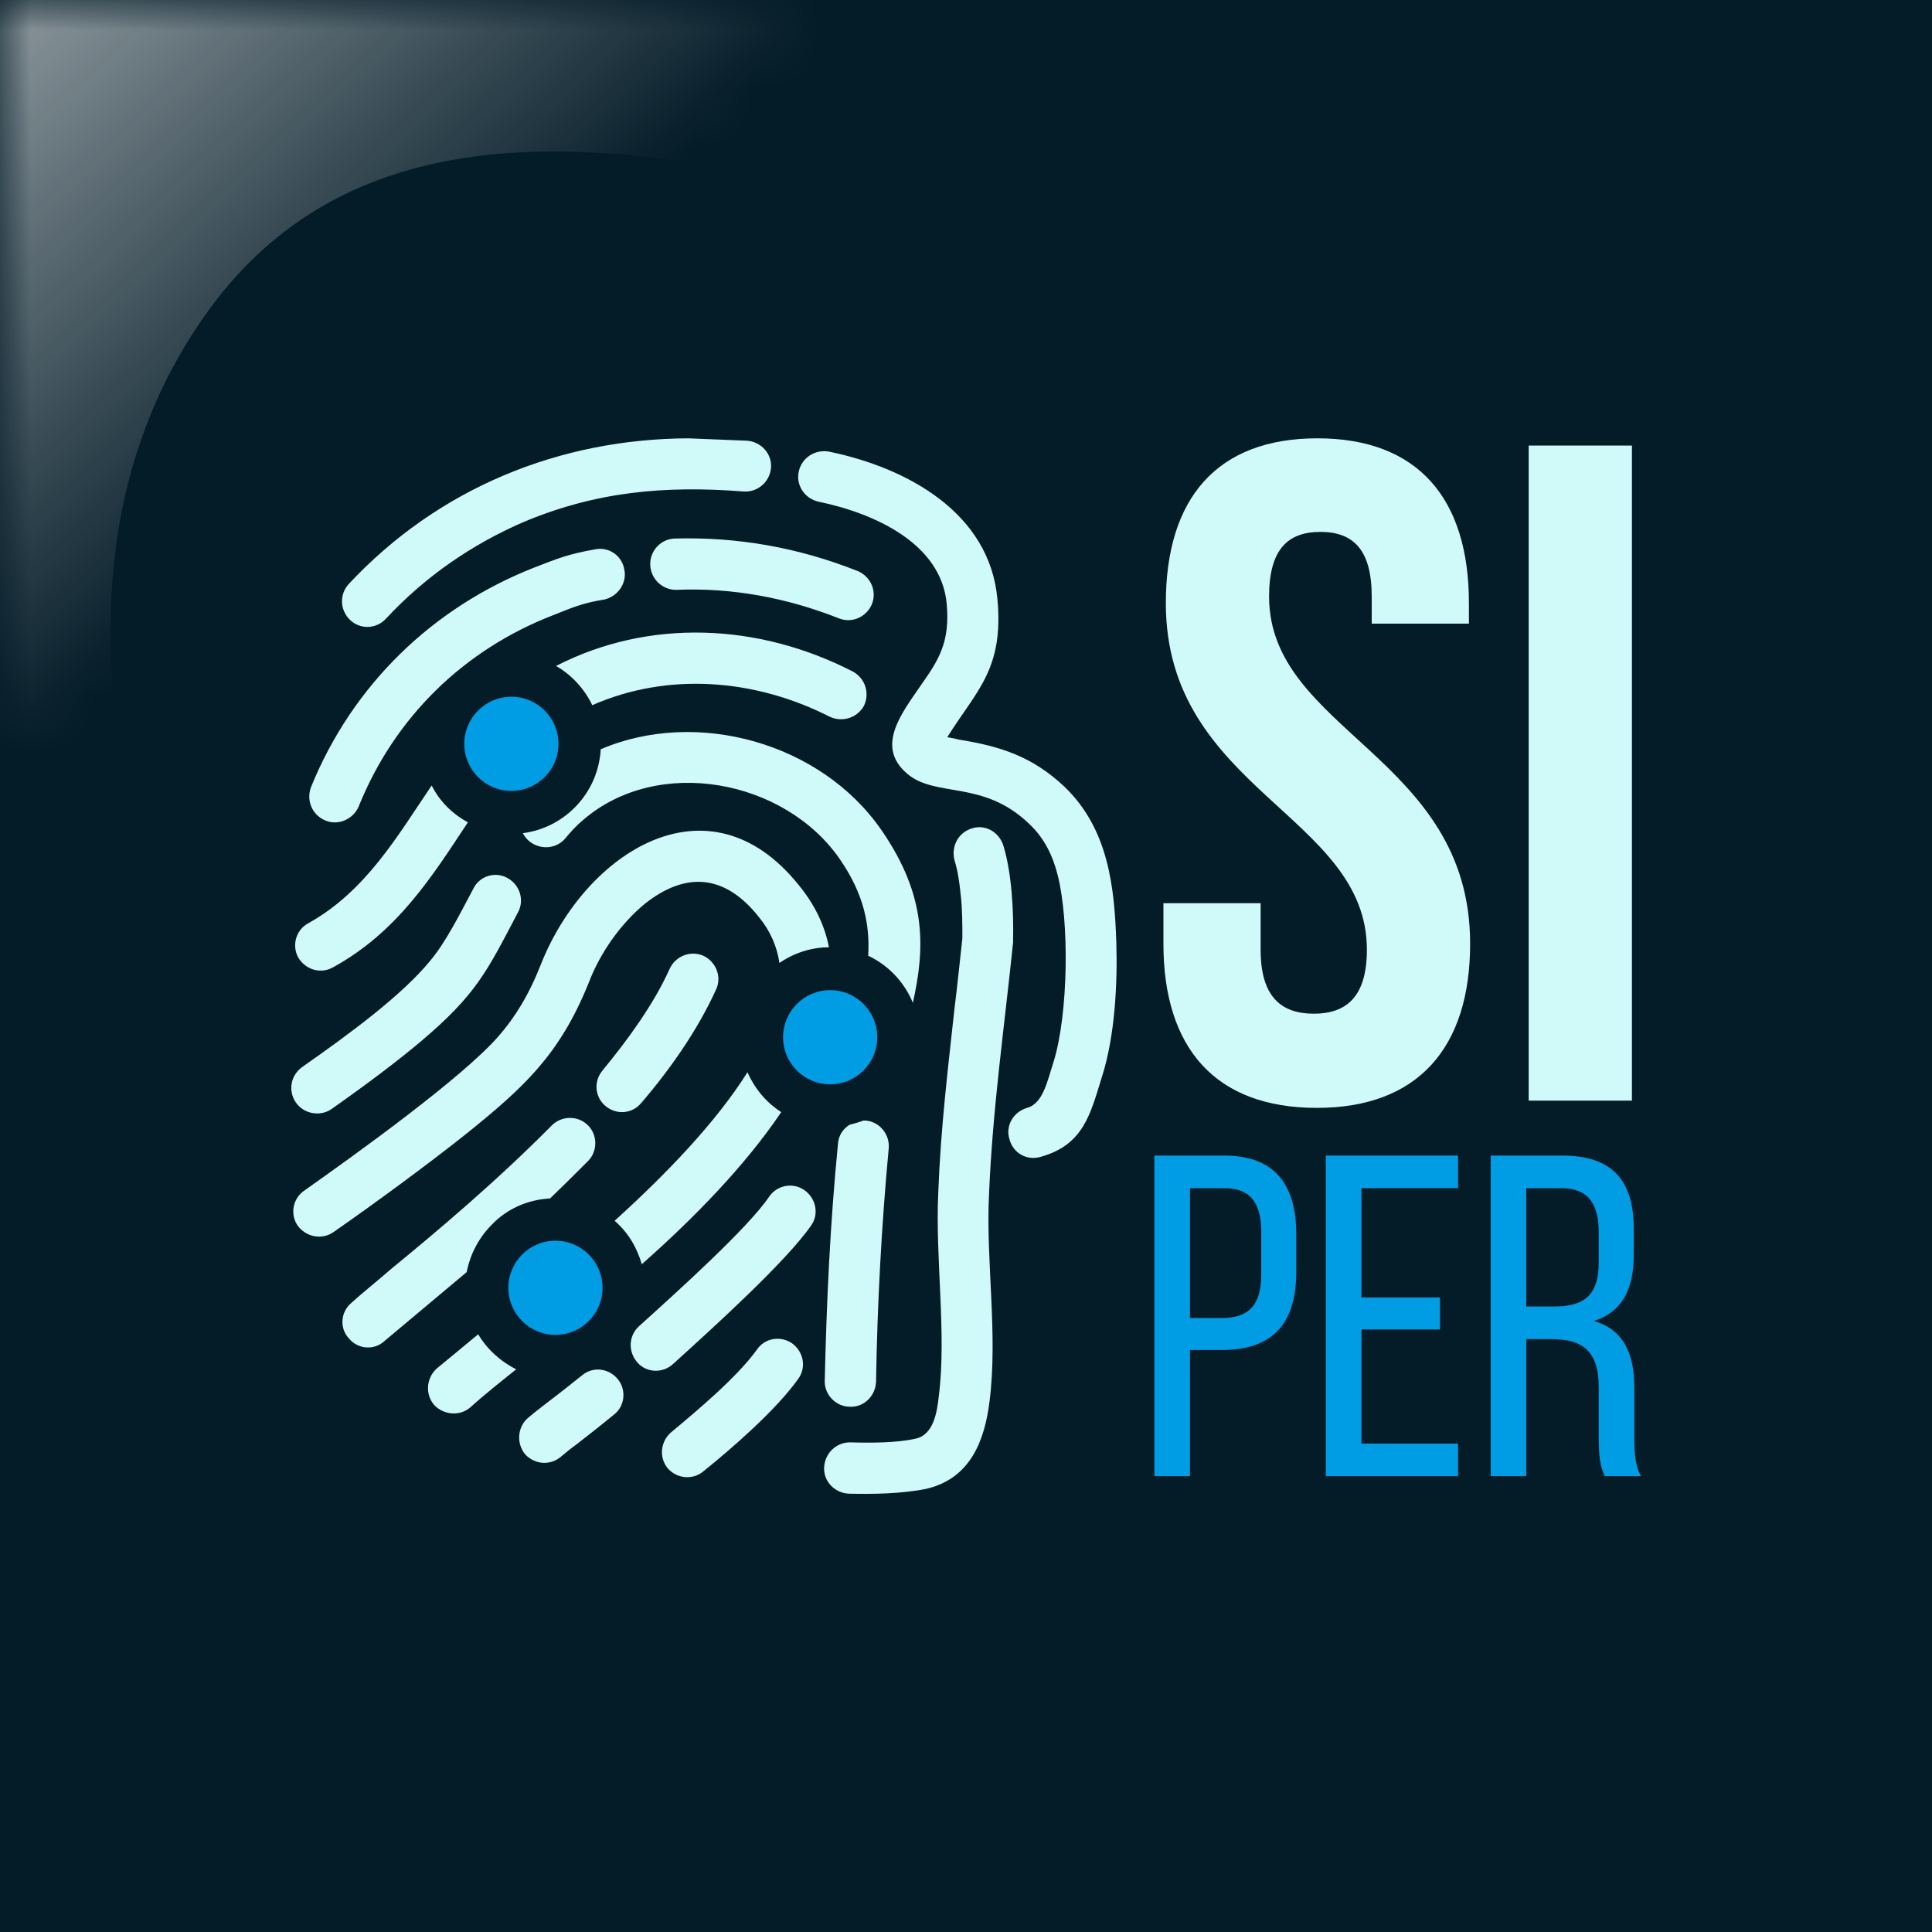<?xml version="1.0" encoding="UTF-8"?>
<!DOCTYPE svg PUBLIC "-//W3C//DTD SVG 1.1//EN" "http://www.w3.org/Graphics/SVG/1.1/DTD/svg11.dtd">
<!-- Creator: CorelDRAW 2018 (64 Bit) -->
<svg xmlns="http://www.w3.org/2000/svg" xml:space="preserve" width="32px" height="32px" version="1.1" shape-rendering="geometricPrecision" text-rendering="geometricPrecision" image-rendering="optimizeQuality" fill-rule="evenodd" clip-rule="evenodd"
viewBox="0 0 32 32"
 xmlns:xlink="http://www.w3.org/1999/xlink">
 <defs>
    <clipPath id="id0">
     <path d="M-0.04 32.04l32.08 0 0 -32.08 -32.08 0 0 32.08z"/>
    </clipPath>
      <mask id="id1">
        <linearGradient id="id2" gradientUnits="userSpaceOnUse" x1="12.44" y1="13.83" x2="33.76" y2="40.92">
         <stop offset="0" stop-opacity="0" stop-color="white"/>
         <stop offset="0.788" stop-opacity="-127.502" stop-color="white"/>
         <stop offset="1" stop-opacity="1" stop-color="white"/>
        </linearGradient>
       <rect fill="url(#id2)" x="-12.21" y="-2.07" width="54.82" height="46.69"/>
      </mask>
      <mask id="id3">
        <linearGradient id="id4" gradientUnits="userSpaceOnUse" x1="6.69" y1="6.82" x2="-5.07" y2="-5.99">
         <stop offset="0" stop-opacity="0" stop-color="white"/>
         <stop offset="1" stop-opacity="1" stop-color="white"/>
        </linearGradient>
       <rect fill="url(#id4)" x="-4.14" y="-2.97" width="21.75" height="19.51"/>
      </mask>
 </defs>
 <g id="Capa_x0020_1">
  <g id="_2172679427792">
   <polygon fill="#041C28" points="-0.04,32.04 32.04,32.04 32.04,-0.04 -0.04,-0.04 "/>
   <g clip-path="url(#id0)">
    <g>
     <path id="1" fill="#6BFEFF" mask="url(#id1)" d="M-9.13 23.79c9.08,3.31 23.48,11.9 33.58,1.87 10.83,-10.75 5.06,-27.07 7.22,-27.4 5.06,-0.78 8.21,7.61 8.8,11.4 0.71,4.58 3.71,24.1 0.15,27.83 -8.26,8.66 -34.1,8.98 -44.09,1.68 -6.47,-4.73 -8.27,-6.82 -8.46,-14.25 -0.03,-1.12 2.19,-1.35 2.8,-1.13z"/>
     <path fill="#FEFEFE" mask="url(#id3)" d="M16.33 3.68c-3.69,-0.65 -9.77,-2.96 -12.94,1.55 -3.39,4.83 -0.07,10.67 -0.88,10.94 -1.87,0.64 -3.65,-2.35 -4.13,-3.75 -0.59,-1.71 -3.07,-8.95 -1.96,-10.61 2.55,-3.86 12.39,-5.73 16.7,-3.62 2.79,1.37 3.62,2.04 4.2,4.86 0.09,0.43 -0.74,0.67 -0.99,0.63z"/>
    </g>
   </g>
   <polygon fill="none" points="-0.04,32.04 32.04,32.04 32.04,-0.04 -0.04,-0.04 "/>
   <g>
    <path fill="#D0FAFA" fill-rule="nonzero" d="M6.39 10.25c-0.16,0.17 -0.42,0.18 -0.59,0.02 -0.17,-0.16 -0.18,-0.42 -0.03,-0.59 1.49,-1.6 3.5,-2.41 5.63,-2.42l0.98 0.04c0.23,0.02 0.41,0.22 0.39,0.45 -0.02,0.23 -0.22,0.41 -0.46,0.39 -1.3,-0.1 -2.45,0 -3.67,0.52 -0.82,0.36 -1.59,0.88 -2.25,1.59zm6.15 12.1c0.13,-0.19 0.39,-0.23 0.58,-0.1 0.19,0.14 0.24,0.4 0.1,0.59 -0.37,0.52 -1.11,1.16 -1.57,1.53 -0.18,0.15 -0.44,0.12 -0.59,-0.05 -0.15,-0.18 -0.12,-0.45 0.06,-0.6 0.42,-0.35 1.09,-0.91 1.42,-1.37zm0.2 -2.53c0.13,-0.19 0.39,-0.24 0.58,-0.11 0.19,0.13 0.25,0.39 0.12,0.58 -0.41,0.6 -1.65,1.72 -2.29,2.3 -0.17,0.16 -0.44,0.15 -0.59,-0.02 -0.16,-0.18 -0.15,-0.44 0.02,-0.6 0.62,-0.56 1.81,-1.63 2.16,-2.15zm-3.1 2.96c0.18,-0.15 0.44,-0.12 0.59,0.06 0.15,0.18 0.12,0.45 -0.06,0.59 -0.38,0.31 -0.53,0.42 -0.63,0.5 -0.07,0.05 -0.11,0.08 -0.24,0.19 -0.18,0.16 -0.44,0.14 -0.6,-0.03 -0.15,-0.18 -0.13,-0.45 0.04,-0.6 0.14,-0.12 0.2,-0.16 0.3,-0.24 0.09,-0.07 0.24,-0.18 0.6,-0.47zm1.45 -6.73c0.1,-0.22 0.35,-0.31 0.56,-0.22 0.21,0.1 0.31,0.35 0.21,0.56 -0.3,0.66 -0.75,1.31 -1.24,1.88 -0.15,0.18 -0.41,0.2 -0.59,0.05 -0.18,-0.15 -0.2,-0.41 -0.05,-0.59 0.42,-0.51 0.85,-1.1 1.11,-1.68zm-1.95 2.59c0.16,-0.16 0.43,-0.17 0.6,0 0.16,0.16 0.16,0.43 0,0.59 -0.21,0.21 -0.42,0.42 -0.63,0.62 -0.38,0.02 -0.72,0.18 -0.96,0.43 -0.21,0.21 -0.36,0.48 -0.42,0.79l-1.36 1.14c-0.17,0.16 -0.44,0.14 -0.59,-0.04 -0.16,-0.17 -0.14,-0.44 0.04,-0.59 0.14,-0.13 0.39,-0.33 0.68,-0.58 0.72,-0.59 1.72,-1.43 2.64,-2.36zm-3.62 1.77c-0.19,0.13 -0.45,0.08 -0.59,-0.11 -0.13,-0.19 -0.08,-0.45 0.11,-0.58 0.85,-0.6 2.62,-1.87 3.22,-2.56 0.27,-0.31 0.5,-0.68 0.7,-1.19 0.73,-1.84 2.77,-3.18 4.27,-1.31 0.27,0.33 0.43,0.67 0.5,1.03 -0.3,0 -0.59,0.1 -0.82,0.26 -0.04,-0.27 -0.15,-0.53 -0.34,-0.76 -0.56,-0.71 -1.21,-0.76 -1.89,-0.22 -0.4,0.33 -0.74,0.81 -0.93,1.31 -0.48,1.19 -1.07,1.73 -2.04,2.51 -0.63,0.5 -1.5,1.14 -2.19,1.62zm7.42 -1.99c-0.6,0.89 -1.45,1.76 -2.31,2.52 -0.08,-0.28 -0.23,-0.53 -0.45,-0.72 0.85,-0.77 1.68,-1.63 2.2,-2.46 0.12,0.27 0.31,0.5 0.56,0.66zm-4.39 4.26c-0.3,0.24 -0.55,0.44 -0.76,0.63 -0.17,0.15 -0.44,0.13 -0.6,-0.04 -0.15,-0.18 -0.13,-0.44 0.04,-0.6 0.16,-0.13 0.4,-0.33 0.69,-0.57 0.15,0.25 0.37,0.45 0.63,0.58zm-2.61 -9.32c-0.09,0.21 -0.34,0.32 -0.55,0.23 -0.22,-0.09 -0.32,-0.33 -0.24,-0.55 0.69,-1.7 2.02,-2.98 3.7,-3.64 0.39,-0.15 0.55,-0.22 1,-0.3 0.23,-0.05 0.45,0.1 0.49,0.33 0.05,0.23 -0.11,0.45 -0.33,0.5 -0.37,0.06 -0.52,0.13 -0.85,0.26 -1.47,0.57 -2.62,1.68 -3.22,3.17zm5.26 -3.59c-0.23,0 -0.42,-0.18 -0.43,-0.41 -0.01,-0.23 0.17,-0.43 0.4,-0.44 1.05,-0.03 2.06,0.15 3.04,0.54 0.21,0.09 0.32,0.33 0.23,0.55 -0.09,0.21 -0.33,0.32 -0.55,0.23 -0.86,-0.34 -1.77,-0.51 -2.69,-0.47zm2.36 -1.46c-0.23,-0.05 -0.38,-0.27 -0.33,-0.5 0.05,-0.23 0.27,-0.37 0.5,-0.33 1.31,0.27 2.66,1.02 2.79,2.44 0.11,1.17 -0.35,1.52 -0.83,2.29 0.05,0.01 0.12,0.02 0.19,0.04 0.69,0.11 1.22,0.28 1.75,0.78 0.73,0.7 0.83,1.66 0.86,2.59 0.02,0.65 -0.02,1.54 -0.24,2.22 -0.19,0.61 -0.3,1.12 -1.01,1.32 -0.23,0.07 -0.46,-0.06 -0.52,-0.29 -0.07,-0.22 0.06,-0.45 0.29,-0.52 0.27,-0.07 0.34,-0.46 0.44,-0.76 0.25,-0.81 0.26,-2.34 0.07,-3.09 -0.08,-0.32 -0.22,-0.62 -0.48,-0.86 -0.76,-0.73 -1.55,-0.42 -2.02,-0.83 -0.52,-0.45 -0.09,-0.99 0.24,-1.47 0.28,-0.4 0.48,-0.7 0.42,-1.34 -0.09,-1 -1.2,-1.5 -2.12,-1.69zm2.03 3.88l0 0zm-10.07 3.83c-0.21,0.12 -0.46,0.04 -0.58,-0.16 -0.11,-0.2 -0.04,-0.46 0.17,-0.57 0.95,-0.53 1.47,-1.44 2.04,-2.28 0.13,0.26 0.34,0.47 0.6,0.61 -0.59,0.89 -1.16,1.81 -2.23,2.4zm3.69 -4.99c1.54,-0.79 3.35,-0.71 4.91,0.09 0.21,0.11 0.29,0.36 0.19,0.57 -0.11,0.2 -0.36,0.28 -0.57,0.18 -1.24,-0.63 -2.68,-0.74 -3.93,-0.19 -0.13,-0.27 -0.34,-0.5 -0.6,-0.65zm6.6 3.22c-0.06,-0.23 0.06,-0.46 0.29,-0.53 0.22,-0.07 0.45,0.06 0.52,0.29 0.14,0.46 0.17,1.09 0.16,1.57 0,0.01 0,0.02 0,0.03l0 0c-0.15,1.45 -0.34,2.75 -0.4,4.2 -0.05,1.09 0.15,2.29 0.01,3.4 -0.08,0.64 -0.31,1.28 -1.05,1.45 -0.39,0.08 -0.88,0.09 -1.28,0.08 -0.23,-0.01 -0.42,-0.2 -0.41,-0.43 0.01,-0.24 0.2,-0.42 0.43,-0.42 0.32,0.01 0.77,0.01 1.08,-0.06 0.3,-0.06 0.36,-0.43 0.39,-0.71 0.13,-1.02 -0.06,-2.28 -0.01,-3.35 0.04,-1.08 0.16,-2.06 0.27,-3.07 0.05,-0.4 0.09,-0.8 0.13,-1.16 0,-0.23 0,-0.49 -0.03,-0.74 -0.02,-0.2 -0.05,-0.39 -0.1,-0.55zm-10.32 4.12c-0.19,0.13 -0.46,0.08 -0.59,-0.11 -0.13,-0.19 -0.09,-0.45 0.11,-0.59 0.8,-0.56 1.65,-1.19 2.11,-1.75 0.27,-0.32 0.5,-0.79 0.72,-1.2 0.1,-0.21 0.36,-0.29 0.56,-0.18 0.21,0.11 0.29,0.37 0.18,0.57 -0.52,0.99 -0.69,1.36 -1.61,2.14 -0.37,0.31 -0.84,0.67 -1.48,1.12zm3.87 -4.48c-0.2,0.23 -0.57,0.17 -0.7,-0.09 0.7,-0.09 1.25,-0.67 1.29,-1.39 1.59,-0.68 3.65,-0.11 4.65,1.34 0.76,1.1 0.72,1.96 0.52,2.86 -0.14,-0.34 -0.4,-0.62 -0.74,-0.78 0.03,-0.51 -0.07,-1.02 -0.47,-1.6 -0.91,-1.32 -3.01,-1.72 -4.25,-0.65 -0.11,0.09 -0.21,0.2 -0.3,0.31zm4.52 5.05c0.01,-0.13 0.08,-0.24 0.19,-0.31 0.08,-0.02 0.15,-0.04 0.23,-0.07 0.01,0 0.03,0 0.04,0 0.23,0.02 0.4,0.23 0.38,0.46 -0.12,1.28 -0.19,2.6 -0.21,3.87 -0.01,0.23 -0.2,0.42 -0.43,0.41 -0.23,0 -0.42,-0.19 -0.42,-0.42 0.03,-1.31 0.09,-2.62 0.22,-3.94z"/>
    <path fill="#009CE4" fill-rule="nonzero" d="M19.12 19.14l0 5.31 0.59 0 0 -2.09 0.53 0c0.84,0 1.23,-0.44 1.23,-1.29l0 -0.63c0,-0.81 -0.35,-1.3 -1.19,-1.3l-1.16 0zm0.59 2.69l0 -2.15 0.57 0c0.43,0 0.61,0.24 0.61,0.73l0 0.7c0,0.51 -0.21,0.72 -0.65,0.72l-0.53 0z"/>
    <polygon id="1" fill="#009CE4" fill-rule="nonzero" points="22.55,21.49 22.55,19.68 24.15,19.68 24.15,19.14 21.96,19.14 21.96,24.45 24.15,24.45 24.15,23.91 22.55,23.91 22.55,22.02 23.85,22.02 23.85,21.49 "/>
    <path id="2" fill="#009CE4" fill-rule="nonzero" d="M24.69 19.14l0 5.31 0.59 0 0 -2.27 0.42 0c0.5,0 0.78,0.19 0.78,0.79l0 0.84c0,0.35 0.03,0.49 0.1,0.64l0.6 0c-0.1,-0.18 -0.11,-0.4 -0.11,-0.64l0 -0.82c0,-0.57 -0.18,-0.97 -0.67,-1.11 0.46,-0.15 0.66,-0.51 0.66,-1.1l0 -0.43c0,-0.79 -0.35,-1.21 -1.18,-1.21l-1.19 0zm0.59 2.5l0 -1.96 0.58 0c0.44,0 0.62,0.25 0.62,0.73l0 0.5c0,0.58 -0.28,0.73 -0.75,0.73l-0.45 0z"/>
    <circle fill="#009CE4" cx="8.47" cy="12.32" r="0.78"/>
    <circle fill="#009CE4" cx="13.75" cy="17.18" r="0.78"/>
    <circle fill="#009CE4" cx="9.2" cy="21.33" r="0.78"/>
    <path fill="#D0FAFA" fill-rule="nonzero" d="M19.31 9.99c0,3.09 3.33,3.51 3.33,5.74 0,0.78 -0.34,1.06 -0.88,1.06 -0.54,0 -0.88,-0.28 -0.88,-1.06l0 -0.77 -1.61 0 0 0.67c0,1.73 0.86,2.72 2.54,2.72 1.67,0 2.54,-0.99 2.54,-2.72 0,-3.1 -3.33,-3.52 -3.33,-5.75 0,-0.78 0.31,-1.07 0.85,-1.07 0.54,0 0.85,0.29 0.85,1.07l0 0.45 1.61 0 0 -0.34c0,-1.74 -0.85,-2.73 -2.51,-2.73 -1.66,0 -2.51,0.99 -2.51,2.73l0 0z"/>
    <polygon id="1" fill="#D0FAFA" fill-rule="nonzero" points="25.32,18.23 27.03,18.23 27.03,7.38 25.32,7.38 "/>
   </g>
  </g>
 </g>
</svg>
